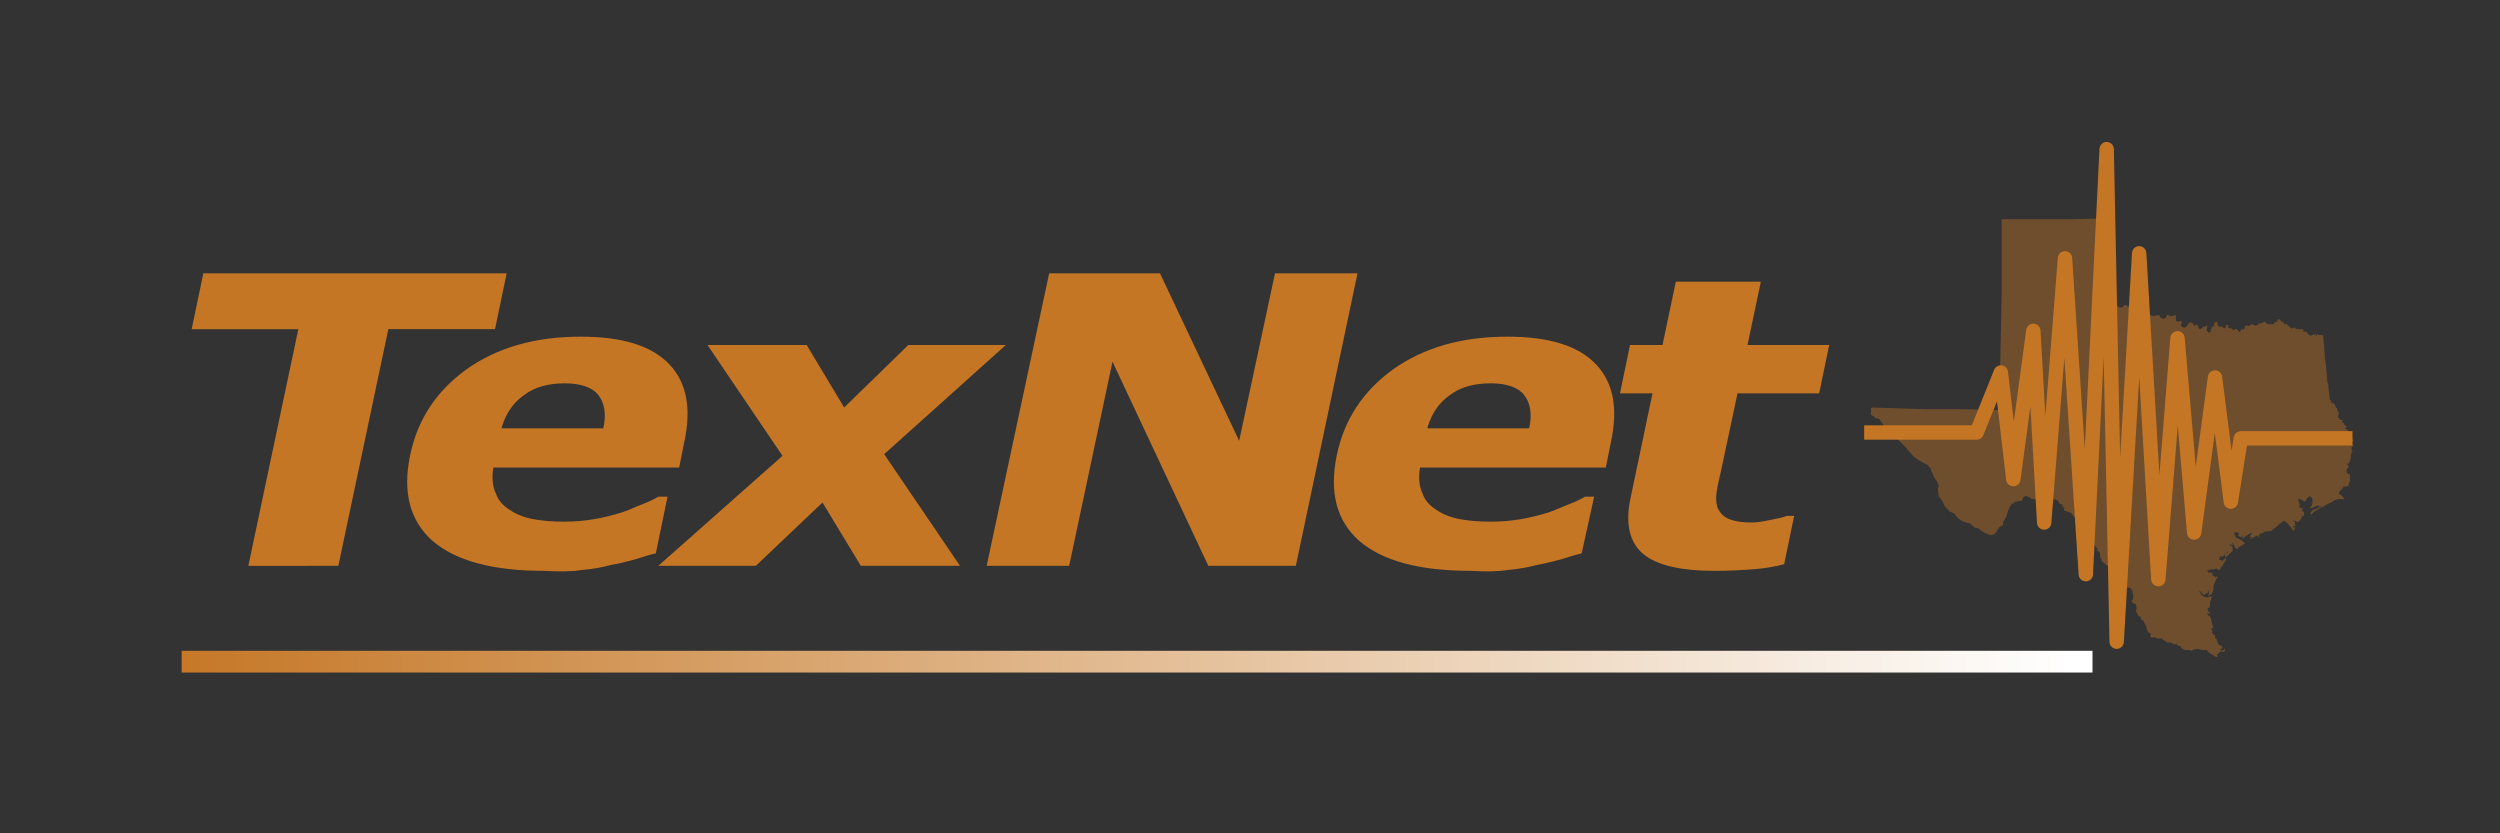 <?xml version="1.0" encoding="utf-8"?>
<!-- Generator: Adobe Illustrator 19.0.0, SVG Export Plug-In . SVG Version: 6.00 Build 0)  -->
<svg version="1.1" id="Layer_1" xmlns="http://www.w3.org/2000/svg" xmlns:xlink="http://www.w3.org/1999/xlink" x="0px" y="0px"
	 viewBox="0 0 300 100" style="enable-background:new 0 0 300 100;" xml:space="preserve">
<rect x="0" y="0" width="300" height="100" fill="#333333" stroke="none"/>
<style type="text/css">
	.st0{clip-path:url(#XMLID_71_);fill:url(#XMLID_72_);}
	.st1{opacity:0.41;}
	.st2{clip-path:url(#XMLID_73_);fill:#C57624;}
	.st3{fill:#C57624;}
	.st4{fill:none;stroke:#C57624;stroke-width:1.726;stroke-linejoin:round;}
</style>
<g id="XMLID_3_">
	<defs>
		<rect id="XMLID_4_" x="21.8" y="78.1" width="229.3" height="2.6"/>
	</defs>
	<clipPath id="XMLID_71_">
		<use xlink:href="#XMLID_4_"  style="overflow:visible;"/>
	</clipPath>
	
		<linearGradient id="XMLID_72_" gradientUnits="userSpaceOnUse" x1="-3.602" y1="151.418" x2="-1.875" y2="151.418" gradientTransform="matrix(-132.595 0 0 132.595 -229.724 -19997.902)">
		<stop  offset="0" style="stop-color:#FFFFFF"/>
		<stop  offset="1" style="stop-color:#C57624"/>
	</linearGradient>
	<rect id="XMLID_69_" x="21.8" y="78.1" class="st0" width="229.3" height="2.6"/>
</g>
<g id="XMLID_5_" class="st1">
	<g id="XMLID_6_">
		<defs>
			<rect id="XMLID_8_" x="221.3" y="23.1" width="61.9" height="58"/>
		</defs>
		<clipPath id="XMLID_73_">
			<use xlink:href="#XMLID_8_"  style="overflow:visible;"/>
		</clipPath>
		<path id="XMLID_7_" class="st2" d="M274,62.5l-0.3,0.3l-0.1,0c0,0-0.2,0.2-0.3,0.3c-0.1,0.1-0.8,0.6-0.9,0.7
			c-0.1,0.1,0-0.1-0.1-0.1c-0.1,0-0.2,0.1-0.3,0.1c-0.1,0,0-0.1-0.2,0c-0.2,0.1-0.6,0.3-0.6,0.3l-0.1,0.1l0,0.2c0,0-0.1,0.2-0.1,0.1
			c0-0.1,0-0.2,0-0.2l-0.2,0l-0.4,0.2c0,0-0.3,0.2-0.4,0.2c-0.1,0,0-0.1,0-0.1s0.2,0,0.2-0.1c0,0,0-0.1,0-0.1s-0.1,0.1-0.2,0
			c-0.1,0,0-0.1,0.1-0.2c0.1-0.1,0.1-0.2,0-0.3c0-0.1,0.1-0.2,0.1-0.2s-0.1,0.1-0.1,0.2c0,0.1-0.1,0.1-0.1,0.1s-0.1,0-0.1,0.1
			c-0.1,0,0,0-0.1,0c-0.1,0.1,0,0.1-0.1,0.1c-0.1,0-0.3,0.3-0.4,0.3c0,0-0.1,0.1-0.1,0.1s-0.1,0.1-0.2,0.1c-0.1,0,0.1-0.1,0.1-0.1
			s0.1-0.1,0-0.2c0-0.1-0.1,0-0.1,0l-0.1,0.1c0,0-0.1-0.1-0.1-0.1c0-0.1-0.2,0-0.2-0.1c-0.1,0,0-0.1,0-0.1l0.1-0.2
			c0,0-0.1,0-0.2-0.1c-0.1-0.1-0.1,0-0.3,0c-0.2,0-0.1,0.1-0.1,0.1l0.1,0.2l0.1,0.3l0.1,0.1l0.2,0l0.3,0.2l0.3,0.2l0.2,0.2l-0.3,0.2
			c0,0-0.5,0.3-0.5,0.3c0,0-0.1,0.2-0.1,0.2l-0.2-0.1l-0.1-0.1l-0.1-0.3l-0.1,0c0,0,0-0.1,0-0.2c0,0-0.1-0.1-0.2-0.1
			c0,0,0,0,0.1,0.1c0,0.1,0.1,0.2,0,0.2c-0.1,0-0.1,0-0.3-0.1c-0.1,0-0.1,0,0,0.1c0,0.1,0.1,0.1,0.2,0.1c0.1,0,0.1,0.1,0.1,0.2
			c0,0.1,0,0.2,0,0.3c0.1,0.1,0,0.2-0.1,0.2c-0.1,0.1-0.1,0.1-0.1,0.1l-0.2,0.2c0,0-0.1,0.1-0.2,0.2c-0.1,0-0.1,0-0.1,0
			s0-0.1,0.1-0.2c0-0.1,0-0.1,0-0.1c0-0.1,0-0.1,0.1-0.2c0-0.1,0-0.1-0.1,0c-0.1,0.1-0.1,0.1-0.1,0.1s0,0.1,0.1,0.2
			c0,0.1-0.1,0.1-0.1,0.3c0,0.1-0.1,0.1-0.1,0.1c0,0-0.1-0.1-0.1-0.2c0-0.1,0-0.2,0-0.2s-0.1,0.1-0.2,0.2c-0.1,0.1-0.2,0.1-0.2,0.1
			s-0.1,0-0.1,0c0-0.1,0-0.1-0.1-0.1c-0.1,0,0,0.1,0,0.1s0.1,0.1,0,0.1c-0.1,0-0.1,0.2-0.1,0.2l0,0.1c0,0,0.1,0,0.2,0
			c0,0,0.1,0.1,0.1,0.1c0,0.1,0,0.1,0,0.1l0.1-0.1l0.1-0.1l0.1-0.1c0,0,0.1-0.1,0.1-0.1c0-0.1,0.1,0,0.1,0s0,0.1,0,0.2
			c0.1,0.1,0,0.1-0.1,0.1c-0.1,0,0,0.1,0,0.1s-0.1,0.2-0.2,0.3c0,0.1-0.2,0.3-0.2,0.3s-0.2,0.3-0.2,0.3s0,0.1-0.1,0.1
			c-0.1,0-0.1,0-0.1,0s0,0-0.1-0.1c-0.1-0.1-0.1-0.1-0.3,0c-0.2,0-0.1,0-0.2,0.1c-0.1,0.1-0.1,0,0,0c0-0.1,0-0.1-0.1-0.1
			c-0.1,0-0.4,0.1-0.4,0.1s-0.1,0-0.2,0c-0.1-0.1,0,0,0,0.1c0,0,0.1,0.2,0.1,0.2s0.2,0,0.3,0c0.1,0,0.2,0.1,0.2,0.1s0,0.1,0,0.2
			c0,0.1,0.3,0.2,0.3,0.2s0,0.1,0,0.1c0,0.1,0,0,0.1-0.1c0.1-0.1,0.2,0.1,0.2,0.1c0,0-0.1,0.1-0.2,0.3c-0.1,0.1-0.1,0.4-0.2,0.5
			c-0.1,0.1-0.1,0.7-0.1,0.7l-0.2,0.5l-0.4,0.2c0,0-0.1,0,0-0.1c0.1-0.1,0.1-0.2,0.1-0.2l-0.1-0.4l-0.1,0c0,0,0.1,0.1,0.1,0.2
			c0,0.1-0.2,0.2-0.2,0.2l-0.2,0.1c0,0-0.1,0.1-0.2,0.1c-0.1-0.1-0.3-0.4-0.3-0.4l-0.2-0.1l0.1,0.2l0.2,0.3l0.1,0.1l0.2,0.1l0.3,0.1
			c0,0,0.3-0.1,0.4-0.1c0.1,0,0.2-0.1,0.2-0.1l0,0.2c0,0,0,0.1-0.1,0.3c-0.1,0.3-0.1,0.3-0.1,0.3c0,0,0,0.2,0,0.2s0,0.1,0,0.2
			c0,0.1-0.1,0.2-0.1,0.2l-0.2,0.1l0.1,0.4l0.2,0.1l0,0.2c0,0-0.1,0-0.2-0.1c-0.1-0.1-0.1,0-0.1,0c-0.1,0,0.1,0.3,0.2,0.3
			c0.1,0,0.2,0.3,0.2,0.3l0.2,0.8c0,0,0,0.1,0.1,0.3c0.1,0.2,0,0.1-0.1,0c-0.1-0.1,0,0-0.1,0.1c0,0.1,0,0.2,0,0.2l0.1,0.1
			c0,0,0,0.1-0.1,0.2c-0.1,0.1,0.1,0,0.1,0l0,0.1c0,0,0.1,0.2,0.2,0.2c0.1,0,0.1,0.1,0.1,0.1l0,0.3c0,0,0,0,0.1,0
			c0,0,0.1,0.1,0.1,0.1l0,0.1c0,0,0.2,0.4,0.2,0.5c0,0.1,0.4,0.2,0.4,0.2l0.1,0.2c0,0,0,0-0.2,0.2c-0.2,0.1,0.1,0.2,0.1,0.2
			s0.1-0.1,0.2-0.1c0.1,0,0.1-0.2,0.1-0.2s0,0,0.1,0.2c0,0.2-0.1,0.2-0.1,0.2s-0.3,0-0.4,0c-0.1,0-0.1,0-0.3,0.2
			c-0.2,0.1-0.1,0.3-0.1,0.4c0,0.1-0.3,0-0.4-0.1c-0.1-0.1-0.4-0.2-0.5-0.3c-0.2-0.1-0.2-0.2-0.3-0.3c-0.1-0.1-0.2-0.2-0.3-0.1
			c-0.1,0-0.5,0-0.7-0.1c-0.2-0.1-0.2,0-0.4,0c-0.3,0-0.5,0.2-0.6,0.2c-0.1,0,0-0.1-0.1-0.1c-0.1,0-0.6,0-0.6,0s-0.2-0.1-0.4-0.2
			c-0.2-0.1-0.1-0.1-0.1-0.2c0-0.1-0.2-0.1-0.3-0.1c-0.2-0.1-0.1-0.1-0.2-0.2c0-0.1-0.1,0-0.2,0c-0.1,0.1-0.1,0-0.3-0.1
			c-0.1-0.1-0.3-0.1-0.4-0.1c-0.1,0-0.2,0-0.2,0s-0.2-0.1-0.3-0.2c-0.2-0.1-0.2-0.1-0.3-0.2c-0.1-0.1-0.1-0.1-0.2-0.1
			c-0.1,0-0.2,0.1-0.3,0c-0.2,0-0.2,0-0.3-0.1c-0.1-0.1-0.2,0-0.5,0c-0.2,0-0.2-0.2-0.1-0.3c0-0.1,0-0.2-0.1-0.2
			c0-0.1-0.2-0.1-0.2-0.1c-0.1-0.1,0-0.2-0.1-0.2c0,0-0.1-0.2-0.1-0.3c0-0.1-0.1-0.4-0.2-0.5c-0.1-0.2-0.2-0.4-0.2-0.4
			s0-0.1-0.2-0.1c-0.1-0.1-0.1-0.1-0.1-0.3c0-0.2-0.2-0.1-0.2-0.1c-0.1-0.1-0.2-0.3-0.2-0.3s-0.1-0.3-0.2-0.3c0-0.1,0.1-0.3,0.1-0.4
			c0-0.1-0.1-0.4-0.1-0.5c0-0.1-0.1,0-0.3-0.1c-0.2-0.1,0-0.2-0.2-0.2c-0.1-0.1,0-0.1,0.1-0.2c0-0.1,0.1-0.2,0.1-0.4
			c0-0.2-0.1-0.4-0.1-0.6c0-0.1-0.1-0.2-0.2-0.4c-0.1-0.1-0.2-0.1-0.4-0.1c-0.1,0-0.4-0.2-0.4-0.2s-0.3-0.4-0.5-0.5
			c-0.1-0.1-0.2-0.2-0.3-0.2c0,0-0.1-0.2-0.1-0.3c0,0-0.1-0.3-0.2-0.4c-0.1-0.2-0.3-0.3-0.4-0.4c-0.1-0.2-0.2-0.2-0.3-0.4
			c-0.1-0.2-0.2-0.3-0.3-0.3c-0.1,0-0.4-0.3-0.5-0.4c-0.1-0.1-0.2-0.1-0.1-0.2c0-0.1,0-0.1-0.1-0.2c-0.1-0.1-0.1-0.3-0.1-0.5
			s-0.1-0.2,0-0.2c0,0-0.1-0.1-0.3-0.2c-0.2-0.1,0-0.1,0-0.2c0-0.1,0-0.1-0.1-0.2c-0.1-0.1-0.2-0.1-0.3-0.4
			c-0.1-0.2-0.4-0.8-0.5-0.9c-0.1-0.1-0.2-0.2-0.2-0.3c0,0-0.1-0.4-0.1-0.5c0-0.1,0-0.3-0.2-0.4c-0.1-0.1-0.3-0.3-0.3-0.4
			c0-0.1-0.4-0.3-0.4-0.3s-0.1-0.1-0.2-0.2c-0.1-0.1-0.2-0.1-0.4-0.2c-0.2-0.1-0.4-0.5-0.4-0.5l-0.2-0.1l-0.3-0.1
			c0,0-0.2-0.1-0.3-0.1c-0.1,0-0.1-0.1-0.1-0.1s0-0.2,0-0.4c0-0.2-0.1,0-0.1,0.1c-0.1,0.1-0.1,0-0.1,0s0-0.1,0-0.3
			c0-0.1,0-0.1-0.1-0.1c-0.1,0-0.1,0-0.2,0c-0.1-0.1-0.2-0.4-0.2-0.4l-0.2-0.1l-0.1-0.1c0,0-0.1,0-0.2,0.1c-0.1,0-0.1,0-0.1-0.1
			c0-0.1-0.1-0.1-0.1,0c-0.1,0,0,0.1-0.1,0.2c-0.1,0.1-0.4,0-0.5,0c-0.1,0-0.4-0.1-0.4-0.1s-0.1-0.1-0.2-0.1c-0.1,0-0.2,0-0.4,0
			c-0.2,0-0.7,0-0.7,0s-0.3,0-0.3-0.1c0,0-0.2-0.2-0.4-0.2c-0.1-0.1-0.3-0.1-0.4,0c-0.2,0.1-0.2,0.3-0.2,0.4
			c-0.1,0.1-0.1,0.1-0.1,0.1s-0.3,0-0.3,0c0,0-0.1,0-0.1,0c0,0,0,0.1-0.1,0.1s-0.1,0-0.2,0c-0.1,0-0.2,0.1-0.3,0.2
			c-0.1,0.1-0.2,0-0.2,0c0,0-0.2,0.4-0.4,0.8c-0.2,0.4-0.2,0.8-0.3,0.9c-0.1,0.2-0.2,0.3-0.3,0.5c-0.1,0.2,0,0.3,0,0.4
			c0,0-0.2,0.1-0.4,0.2c-0.1,0-0.3,0.4-0.5,0.7c-0.2,0.3-0.4,0.3-0.7,0.3c-0.3-0.1-0.7-0.3-0.9-0.4c-0.2-0.2-0.4-0.3-0.5-0.4
			c-0.2-0.1-0.4,0-0.4-0.1c-0.1,0-0.6-0.5-0.6-0.5s-0.5-0.1-0.8-0.2c-0.3-0.1-0.8-0.6-0.8-0.6l-0.3-0.4c0,0-0.6-0.2-0.6-0.3
			c-0.1-0.1-0.6-0.6-0.6-0.7c0-0.1-0.4-0.8-0.6-1c-0.1-0.1-0.1-0.4-0.1-0.4s-0.1-0.6,0-0.8c0.1-0.1,0-0.3-0.1-0.5
			c-0.1-0.2-0.3-0.5-0.4-0.6c-0.1-0.2-0.2-0.6-0.3-0.7c-0.1-0.2-0.1-0.4-0.2-0.5c-0.1-0.1-0.2-0.1-0.2-0.2c0-0.1-0.1-0.1-0.3-0.2
			c-0.2-0.1-1.1-0.6-1.3-0.8c-0.3-0.2-0.4-0.4-0.4-0.4s-0.5-0.5-0.5-0.6c-0.1-0.1-0.5-0.5-0.6-0.6c-0.1-0.1-0.4-0.4-0.4-0.4
			s-0.4-0.4-0.6-0.6c-0.2-0.2-0.4-0.3-0.6-0.4c-0.2-0.1-0.5-0.4-0.6-0.7c-0.1-0.3-0.3-0.5-0.5-0.8c-0.2-0.3-0.2-0.2-0.2-0.2
			c0,0-0.3,0-0.3,0s-0.1-0.1-0.2-0.2c-0.1-0.1-0.4-0.2-0.4-0.2s0-0.2,0-0.3c0-0.1,0.1-0.2,0-0.4c0-0.1,0.1-0.2,0.1-0.2l6.5,0.2l4,0
			l4.8,0.1l0.1-4.2l0.2-9.8l0-8.9l3.9,0l4.7,0l3.9-0.1l0.2,7.6l0.1,2.2c0,0,0.1,0,0.1,0c0,0,0.1-0.1,0.3,0c0.2,0.2,0.4,0.4,0.5,0.5
			c0.1,0.1,0.3,0.4,0.5,0.4s0.3,0,0.4-0.1c0-0.1,0-0.2,0.2-0.2s0.3,0.2,0.4,0.2c0.1,0,0.2,0.1,0.2,0c0.1-0.1,0.1-0.2,0.1-0.2
			c0-0.1,0-0.2,0.2,0c0.2,0.1,0.2,0.1,0.3,0.1c0,0,0.1,0.1,0.1,0.1c0.1,0.1,0.2,0.2,0.2,0.3c0,0.1,0,0.3,0,0.4
			c0.1,0.1,0.2,0.1,0.4,0.1s0.3,0,0.4,0c0.1,0,0.2,0,0.4,0.1c0.1,0.1,0.5,0.1,0.5,0.2c0.1,0,0.3,0,0.4,0c0.1,0,0.2-0.1,0.3-0.1
			c0.1,0,0.3,0.1,0.3,0.2c0,0.1,0.2,0.2,0.3,0.2c0.1,0.1,0.2,0.1,0.4-0.1c0.1-0.2,0.1-0.3,0.2-0.3c0.1,0,0.2,0,0.2,0.1
			c0.1,0.1,0.2,0,0.3,0c0.1,0,0.1,0,0.2,0c0.1,0,0.1-0.1,0.2-0.1c0.1,0,0.1,0.1,0.1,0.2c0,0.1,0,0.3,0,0.4c0,0.1,0.1,0.2,0.3,0.2
			c0.1,0,0.2-0.1,0.3-0.1c0.1,0,0.1,0,0.1,0.2c0,0.1-0.1,0.2-0.1,0.3c0,0,0,0.1,0.1,0.2c0.1,0,0.2,0.1,0.2,0.1c0.1,0,0.1,0,0.2,0
			c0.1,0,0.4-0.4,0.4-0.4c0.1-0.1,0.2-0.3,0.3-0.2c0.2,0,0.2,0.1,0.3,0.2c0.1,0.1,0,0.2,0.1,0.2c0.1,0,0.1,0,0.1-0.1
			c0.1,0,0.1-0.1,0.2,0c0.1,0,0.1,0,0.2,0.2c0,0.1,0.1,0.3,0.2,0.3c0.1,0,0.2-0.1,0.3-0.2c0.1-0.1,0.2-0.2,0.2-0.1
			c0.1,0.1,0.1,0.1,0.1,0c0-0.1,0-0.1,0.1-0.1c0.1,0,0.2,0,0.2,0.1c0,0.1-0.1,0.2-0.1,0.2c0,0,0,0.2,0,0.2c0,0.1,0.2,0.3,0.3,0.3
			c0.1,0,0.2-0.1,0.2-0.2c0-0.1-0.1-0.2,0-0.2c0.1,0,0-0.1,0.1-0.1c0.1,0,0.1-0.1,0-0.1c-0.1,0-0.2-0.1-0.1-0.1c0.1,0,0.1,0.1,0.2,0
			c0.1,0,0.2-0.1,0.2-0.2c0-0.1,0-0.3,0-0.3s0,0,0.1,0c0.1,0,0.1-0.1,0.2-0.1c0.1,0,0.1,0.1,0.1,0.2c0,0.1,0,0.2,0.1,0.3
			c0,0.1,0,0.1,0.2,0.1c0.1,0,0.1-0.1,0.2,0c0,0,0.2,0.1,0.3,0.2c0.1,0,0.2-0.1,0.2-0.2s0-0.2,0-0.2c0.1,0,0.1,0,0.2,0
			c0.1,0,0.1,0,0.1,0c0,0,0.1,0,0,0.1c-0.1,0.1-0.1,0.1,0,0.2c0.1,0.1,0.2,0.1,0.3,0.1c0.1,0,0.1,0,0.2,0.1c0,0.1,0,0.1,0.1,0.1
			c0.1,0,0.1,0,0.2-0.1c0.1,0,0.1-0.1,0.2,0c0.1,0.1,0.2,0.2,0.2,0.2c0,0.1,0.2,0.2,0.2,0.1c0.1-0.1,0.1-0.2,0.1-0.2
			c0-0.1,0-0.1,0.1-0.1s0.3,0.1,0.3,0s0.1-0.2,0.1-0.2c0,0,0-0.1,0-0.1c0,0-0.1,0-0.1,0c0.1-0.1,0.1-0.1,0.2-0.1c0.1,0,0.1,0,0.1,0
			c0,0,0.1-0.1,0.2,0c0,0,0.1,0,0.1,0c0,0,0.1,0,0.1,0c0,0,0,0,0-0.1c0,0,0-0.1,0.1,0c0,0,0.1,0,0.1,0c0,0,0-0.1,0-0.1
			c0,0,0.1-0.1,0.1,0c0.1,0.1,0.2,0.1,0.2,0.1c0.1,0,0.1,0.1,0.2,0.1c0,0,0.1-0.1,0.1-0.1c0,0,0.1,0,0.2,0c0,0,0-0.1,0-0.1
			c0,0,0-0.1,0-0.1c0.1,0,0.2,0,0.2,0c0,0,0,0,0.1,0c0.1,0,0.1,0,0.2-0.1c0.1,0,0.1-0.1,0.1-0.1c0,0,0,0,0.1,0c0,0,0,0,0.1,0
			c0.1,0,0.1,0,0.1,0.1c0,0.1,0,0.1,0.1,0.1c0.1,0,0,0,0.1,0.1c0,0,0.1,0,0.1,0c0.1,0,0.1,0,0.1,0c0,0,0,0,0.1,0c0.1,0,0.4,0,0.4,0
			c0,0,0.1,0,0.1-0.1c0,0-0.1-0.1,0-0.1c0.1,0,0.1,0,0.1,0c0.1,0,0.1,0,0.1,0c0,0,0-0.1,0-0.1c0,0,0.1,0,0.1,0c0,0,0.1,0,0.1,0
			c0,0,0-0.1,0-0.1c0,0,0-0.1,0-0.1c0,0,0-0.1,0-0.1s0,0,0.1,0c0.1,0,0.2,0,0.2,0.1c0.1,0,0.1,0,0.1,0.1c0,0.1,0,0.1,0.1,0.1
			c0,0,0.1-0.1,0.1,0c0,0,0,0.1,0,0.1s0,0,0,0c0-0.1,0-0.1,0.1,0c0,0.1,0.1,0.1,0.1,0.1c0,0,0,0.1,0.1,0.1c0.1,0,0.1,0,0.2,0
			c0.1,0,0.1,0,0.1,0.1c0,0,0,0.1,0.1,0.1c0,0,0.1,0,0.1,0c0,0,0.1,0,0,0c0,0,0,0.1,0,0.1c0.1,0,0.1,0,0.1,0.1c0,0,0.1,0.1,0.1,0.1
			c0.1,0,0.2,0,0.2,0s0.1-0.1,0.1-0.1c0,0,0,0,0,0c0,0,0,0.1,0.1,0c0.1,0,0.1,0,0.1,0c0,0-0.1,0.1,0,0.1c0.1,0,0,0,0.1,0
			c0,0,0,0,0.1,0.1c0.1,0,0.2,0,0.2,0s0.1-0.1,0.1,0c0,0.1,0.1,0.1,0,0.1c0,0-0.1,0.1,0,0c0.1,0,0.1-0.1,0.1-0.1c0,0,0.1,0,0.1,0
			c0,0,0,0,0.1,0c0.1,0,0.1,0,0.1,0c0,0,0,0,0.1,0.1c0,0,0.1,0,0,0.1c0,0-0.1,0-0.1,0s0,0,0,0c0.1,0,0.1-0.1,0.1,0c0,0,0,0,0,0.1
			c0,0,0,0,0.1,0c0,0,0.1,0,0.1,0c0.1,0,0.2,0,0.2,0c0,0,0,0,0,0.1c0,0,0,0,0.1,0.1c0,0,0.1,0,0.1,0.1c0,0,0,0.1,0,0.1
			c0.1,0,0,0,0.1,0c0,0,0.1-0.1,0.1,0c0,0,0,0.1,0,0.1c0,0-0.1,0,0,0c0,0,0,0.1,0.1,0c0,0,0.1-0.1,0.1-0.1c0,0,0.1,0,0.1,0
			c0,0,0,0,0.1,0c0,0,0-0.1,0-0.1c0,0,0.1,0,0.1,0c0,0.1,0,0.1,0,0.1c0,0,0.1-0.1,0.1-0.1c0,0,0-0.1,0.1,0c0,0,0,0,0,0.1
			c0,0-0.1,0.1,0,0.1c0,0,0.1,0,0.1,0c0,0,0,0,0-0.1c0,0,0-0.1,0.1-0.1c0.1,0,0.2,0,0.1,0c0,0-0.1,0.1,0,0.1c0.1,0,0.1,0,0.1,0
			c0,0,0.1,0,0.1,0s0,0,0.1,0s0.1-0.1,0.2,0c0,0.1,0,0.1,0.1,0.1c0,0,0,0.1,0,0.1l0.1,1.2l0.1,1.4l0.1,0.7l0.1,1l0.1,1.3l0.1,0
			l0,0.4l0.1,0.8l0.1,0.8l0.1,0c0,0,0,0.1,0,0.1c0,0,0.1,0.1,0.1,0.2c0.1,0.1,0.1,0.1,0.1,0.1c0,0,0,0,0.1,0c0.1,0,0.1,0,0.1,0.1
			c0,0,0.1,0,0.1,0.1c0,0.1,0.1,0.2,0.1,0.2c0,0,0,0.1,0.1,0.2c0,0,0.1,0,0.1,0.1c0,0,0,0.1,0,0.1c0,0,0,0.1,0,0.1
			c0,0,0.1,0.1,0.1,0.1c0,0,0,0.1,0,0.1c0,0,0.1,0,0.1,0c0,0,0,0.1-0.1,0.2c0,0.1,0,0.1,0,0.1c0,0,0,0.1,0,0.1s-0.1,0.1,0,0.2
			c0.1,0.1,0.2,0.2,0.2,0.2c0,0,0,0.1,0.1,0.1c0.1,0,0.1,0,0.1,0c0,0,0,0,0.1,0c0,0,0.1,0,0.1,0c0,0.1-0.1,0.1-0.1,0.1
			c0,0-0.1,0-0.1,0.1c0,0.1,0.1,0.1,0.1,0.1c0.1,0,0,0,0.1,0c0,0.1,0.1,0.1,0.1,0.1s0,0,0,0.1c0,0.1,0.1,0.1,0.1,0.1
			s0.1,0.1,0.1,0.1c0,0,0.1,0,0.1,0s0,0.1-0.1,0.2c0,0.1-0.1,0.1,0,0.2c0.1,0,0.1,0.1,0.2,0.1c0,0,0.1,0,0.1,0c0,0,0,0.1,0,0.1
			s0,0,0,0.1c0,0,0.1,0,0.1,0.1c0,0,0,0.1,0,0.2c0,0,0.1,0.1,0.1,0.1c0,0,0.1,0,0.1-0.1c0,0,0.1-0.1,0.1,0c0,0.1,0,0.1,0,0.2
			c0,0.1,0,0.1,0,0.1c0,0-0.1,0-0.1,0.1c0,0.1,0,0.1,0.1,0.1c0.1,0,0.1,0.1,0.1,0.1c0,0.1,0,0,0.1,0.1c0,0,0,0,0,0.1
			c-0.1,0-0.1,0.1-0.1,0.1c0,0-0.1,0-0.1,0.1c0,0,0,0.1,0,0.1c0,0,0.1,0,0.1,0.1c0,0,0.1,0,0.1,0.1c0,0,0,0.1,0,0.1c0,0-0.1,0-0.1,0
			c0,0,0,0,0,0.1c0,0-0.1,0-0.1,0.1c0,0,0,0.1,0,0.1c0,0,0,0,0,0.1c0,0,0,0,0,0.1c0,0,0.1,0.1,0.1,0.1c0,0,0,0.1,0,0.1
			s-0.1,0-0.1,0.1c0,0,0,0,0,0.1c0,0,0,0,0,0.1c0,0-0.1,0-0.1,0.1c0,0,0,0.1,0,0.1c0,0,0,0,0,0.1c0,0,0,0.2,0,0.2s0,0,0,0.1
			c0,0-0.1,0.1-0.1,0.1c0,0,0,0,0,0.1c0,0,0,0.1,0,0.1c0,0-0.1,0-0.1,0c0,0,0,0.1,0,0.1c0,0,0.1,0.1,0,0.1s-0.1,0-0.1,0l-0.1,0
			c0,0,0,0,0,0c0,0,0,0.1,0,0.1c0,0-0.1,0,0,0.1c0,0,0.1,0,0.1,0c0,0,0,0.1,0,0.1s0,0,0,0c0,0,0,0.1,0,0.1s0,0,0,0c0,0,0,0,0,0
			s0,0,0,0c0,0,0,0.1,0,0.1c0,0,0,0,0,0c0,0,0,0.1,0,0.1c0,0-0.1,0-0.1,0s0,0.1-0.1,0.1c0,0,0,0,0,0.1s0,0.1,0,0.1c0,0,0,0.1,0,0.1
			s0,0,0,0s0,0.1,0,0.1c0,0,0.1,0,0.1,0.1c0,0,0.1,0.1,0.1,0.1s0,0,0.1,0c0,0,0.1,0,0.1,0c0,0,0,0.2,0,0.2s0,0,0,0c0,0,0,0,0,0
			c0,0,0-0.1,0,0c0,0.1,0,0.2,0,0.2s0,0,0,0.1c0,0,0,0.1,0,0.1c0,0,0,0.1,0,0.1c0,0,0.1,0,0,0c0,0,0,0,0,0c0,0,0.1,0,0,0.1
			c0,0.1-0.1,0.2-0.1,0.3c0,0,0,0.2-0.1,0.2c0,0.1-0.1,0.2-0.2,0.2c0,0-0.1,0-0.2,0c0,0,0,0-0.1,0c0,0-0.1-0.1-0.1,0c0,0,0,0,0,0.1
			c0,0,0,0,0,0c0,0,0,0.1-0.1,0.1c0,0.1-0.1,0.2-0.2,0.2c0,0-0.1,0.1-0.1,0.1c0,0-0.1,0.2-0.1,0.3c0,0.1,0.1,0.2,0.2,0.2
			c0.1,0,0.1,0,0.1,0.1c0,0,0,0,0.1,0.1c0,0,0.1,0.1,0.1,0.1l0.1,0.1c0,0,0.1,0.1,0,0.1c-0.1,0-0.1,0-0.1,0c0,0-0.1,0-0.1,0
			c0,0,0,0-0.1,0c-0.1,0-0.2,0-0.2,0c0,0-0.2,0-0.2,0s-0.2,0-0.3,0.1c-0.1,0-0.2,0.1-0.4,0.2c-0.1,0.1-0.6,0.3-0.6,0.3
			s-0.7,0.4-0.7,0.4c0,0-0.6,0.3-0.7,0.4c0,0-0.2,0.1-0.3,0.2c0,0.1-0.2,0.2-0.2,0.2c0,0-0.1,0.1-0.1,0c0,0-0.1-0.1,0-0.2
			c0.1-0.1,0.2-0.3,0.3-0.3c0.1-0.1,0.2-0.1,0.3-0.1c0.1,0,0.1-0.1,0.2-0.1c0-0.1,0.1-0.1,0.1-0.1c0.1,0,0.2,0,0.2,0
			c0.1,0,0.1,0,0.1-0.1c0,0,0.2-0.1,0.1-0.1c-0.1,0-0.1,0.1-0.2,0.1c-0.1,0-0.1,0-0.1-0.1c0,0-0.2-0.1-0.2,0c-0.1,0-0.5,0.2-0.5,0.2
			l-0.3,0.1c0,0-0.1,0-0.1-0.1c0,0-0.1,0,0,0c0.1,0,0.2-0.2,0.2-0.2s0.1-0.2,0.1-0.4c0-0.1,0-0.4,0-0.4s-0.1-0.2-0.1-0.2
			s-0.1,0-0.1,0c0,0,0-0.1,0-0.1c0,0-0.1-0.1-0.2,0c-0.1,0.1-0.3,0.2-0.3,0.3c0,0.1-0.1,0.2-0.1,0.2l-0.2,0.1l-0.1-0.1l-0.2-0.1
			l-0.2-0.1l-0.2-0.1l0,0.1l0.1,0.1l-0.1,0c0,0-0.1,0-0.1,0c0.1,0.1,0.1,0.1,0.1,0.1c0,0,0.1,0,0.1,0l0,0.1c0,0,0,0.1,0,0.2
			c0,0,0.1,0.2,0.1,0.2l-0.1,0.2c0,0-0.1,0.1,0.1,0.1c0.2,0.1,0.3,0.1,0.3,0.1s0.1,0,0.1,0c0,0-0.1,0.1-0.1,0.1c0,0-0.1,0-0.1,0
			c0,0,0,0,0.1,0.1c0,0,0,0.1,0,0.1c0,0-0.1,0.1,0,0.1c0.1,0,0.1,0,0.1-0.1c0,0,0-0.1,0,0c0,0,0,0.1,0.1,0.2c0,0,0.3,0.1,0.3,0.1
			l0,0l-0.3-0.1l0,0.1c0,0,0,0.3,0,0.3c0,0-0.1,0-0.1,0l-0.1,0l0,0.1c0,0-0.1,0.1-0.1,0.1c0,0-0.1,0-0.1,0s0.1,0.1,0.1,0.1
			c0,0-0.1,0.1-0.1,0.1l-0.1,0.2l-0.2,0.1c0,0-0.1,0.1-0.1,0.1c0,0,0,0-0.1-0.1c0,0-0.1-0.1-0.1-0.1l-0.2,0l-0.1,0c0,0-0.1,0,0,0.1
			c0.1,0,0.1,0,0.1,0c0,0,0.1,0,0.1,0s0,0,0,0.1c0,0.1,0,0.1,0,0.2c0,0,0,0.1,0,0.1c0,0,0.1,0,0.1,0.1c0,0,0.1,0.1,0.1,0.1
			c0,0-0.1,0-0.1,0c0,0,0-0.1,0-0.1l-0.1,0c0,0-0.1,0-0.1,0c0,0-0.1,0.1-0.1,0.1s0,0,0,0.1c0,0,0,0.1,0,0.1c0,0,0.1,0,0.1-0.1
			c0,0,0.1-0.1,0.1-0.1s0,0.1,0,0.1c0,0,0.1,0,0.1,0s-0.1,0-0.1,0.1c0,0-0.1,0.1-0.1,0.2c0,0,0,0,0,0.1c0,0,0,0.1,0,0.1
			C274.2,62.3,274,62.5,274,62.5"/>
	</g>
</g>
<path id="XMLID_9_" class="st3" d="M210.5,68.3c1.3-0.1,2.5-0.3,3.6-0.6l1.2-5.8h-0.9c-0.4,0.2-1,0.3-2,0.5
	c-0.9,0.2-1.7,0.3-2.2,0.3c-1.3,0-2.3-0.2-2.9-0.5c-0.6-0.3-1-0.8-1.2-1.3c-0.2-0.6-0.2-1.2-0.1-1.9c0.1-0.7,0.3-1.5,0.5-2.4l2-9.4
	h9.8l1.2-5.8h-9.8l1.6-7.6h-10.2l-1.6,7.6h-3.9l-1.2,5.8h3.9l-2.6,12.4c-0.7,3.1-0.2,5.4,1.4,6.8c1.6,1.4,4.5,2.1,8.6,2.1
	C207.7,68.5,209.2,68.4,210.5,68.3 M171.3,51.3c0.5-1.7,1.4-3,2.7-3.9c1.3-1,3-1.4,4.9-1.4c1.9,0,3.3,0.5,4,1.4c0.7,0.9,1,2.2,0.6,4
	H171.3z M180.9,68.4c1.2-0.1,2.4-0.3,3.5-0.6c1.2-0.2,2.2-0.5,3-0.7c0.7-0.2,1.5-0.5,2.4-0.7l1.5-6.8h-1.1c-0.5,0.3-1.1,0.6-1.9,0.9
	c-0.8,0.3-1.6,0.7-2.5,1c-1,0.3-2.1,0.6-3.3,0.8c-1.2,0.2-2.4,0.3-3.6,0.3c-1.4,0-2.6-0.1-3.7-0.3c-1.1-0.2-2.1-0.6-2.8-1.1
	c-0.8-0.5-1.4-1.1-1.7-2c-0.4-0.8-0.5-1.9-0.3-3.1h22.3l0.6-3c0.9-4.1,0.3-7.2-1.8-9.4c-2.1-2.2-5.6-3.3-10.6-3.3
	c-5.5,0-10,1.3-13.7,3.9c-3.6,2.6-5.9,6-6.8,10.4c-0.9,4.4,0,7.8,2.7,10.2c2.8,2.4,7.2,3.6,13.4,3.6
	C178.2,68.6,179.7,68.6,180.9,68.4 M162.9,32.8h-9.9l-4.3,20.1l-9.5-20.1h-13.3l-7.5,35.1h9.9l5.2-24.5l11.5,24.5h10.5L162.9,32.8z
	 M106.1,54.5l14.6-13.1H109l-7.7,7.5l-4.5-7.5H84.9l9,13.3L79,67.9h11.7l8-7.6l4.6,7.6h11.9L106.1,54.5z M60.2,51.3
	c0.5-1.7,1.4-3,2.7-3.9c1.3-1,3-1.4,4.9-1.4c1.9,0,3.3,0.5,4,1.4c0.7,0.9,1,2.2,0.6,4H60.2z M69.8,68.4c1.2-0.1,2.4-0.3,3.5-0.6
	c1.2-0.2,2.2-0.5,3-0.7c0.7-0.2,1.5-0.5,2.4-0.7l1.4-6.8h-1.1c-0.5,0.3-1.1,0.6-1.9,0.9c-0.8,0.3-1.6,0.7-2.5,1
	c-1,0.3-2.1,0.6-3.3,0.8c-1.2,0.2-2.4,0.3-3.6,0.3c-1.4,0-2.6-0.1-3.7-0.3c-1.1-0.2-2.1-0.6-2.8-1.1c-0.8-0.5-1.4-1.1-1.7-2
	c-0.4-0.8-0.5-1.9-0.3-3.1h22.3l0.6-3c0.9-4.1,0.3-7.2-1.8-9.4c-2.1-2.2-5.6-3.3-10.6-3.3c-5.5,0-10,1.3-13.7,3.9
	c-3.6,2.6-5.9,6-6.8,10.4c-0.9,4.4,0,7.8,2.7,10.2c2.8,2.4,7.2,3.6,13.4,3.6C67.1,68.6,68.6,68.6,69.8,68.4 M40.6,67.9l6-28.4h12.8
	l1.4-6.7H24.4L23,39.5h12.8l-6,28.4H40.6z"/>
<polyline id="XMLID_24_" class="st4" points="223.7,51.9 237.2,51.9 240.1,44.7 241.6,57.5 244,39.7 245.3,62.7 247.8,31 
	250.3,68.9 252.8,17.9 254,77 256.7,30.4 259,69.5 261.3,40.6 263.3,63.9 265.8,45.3 267.7,60.2 268.9,52.6 282.3,52.6 "/>
</svg>
